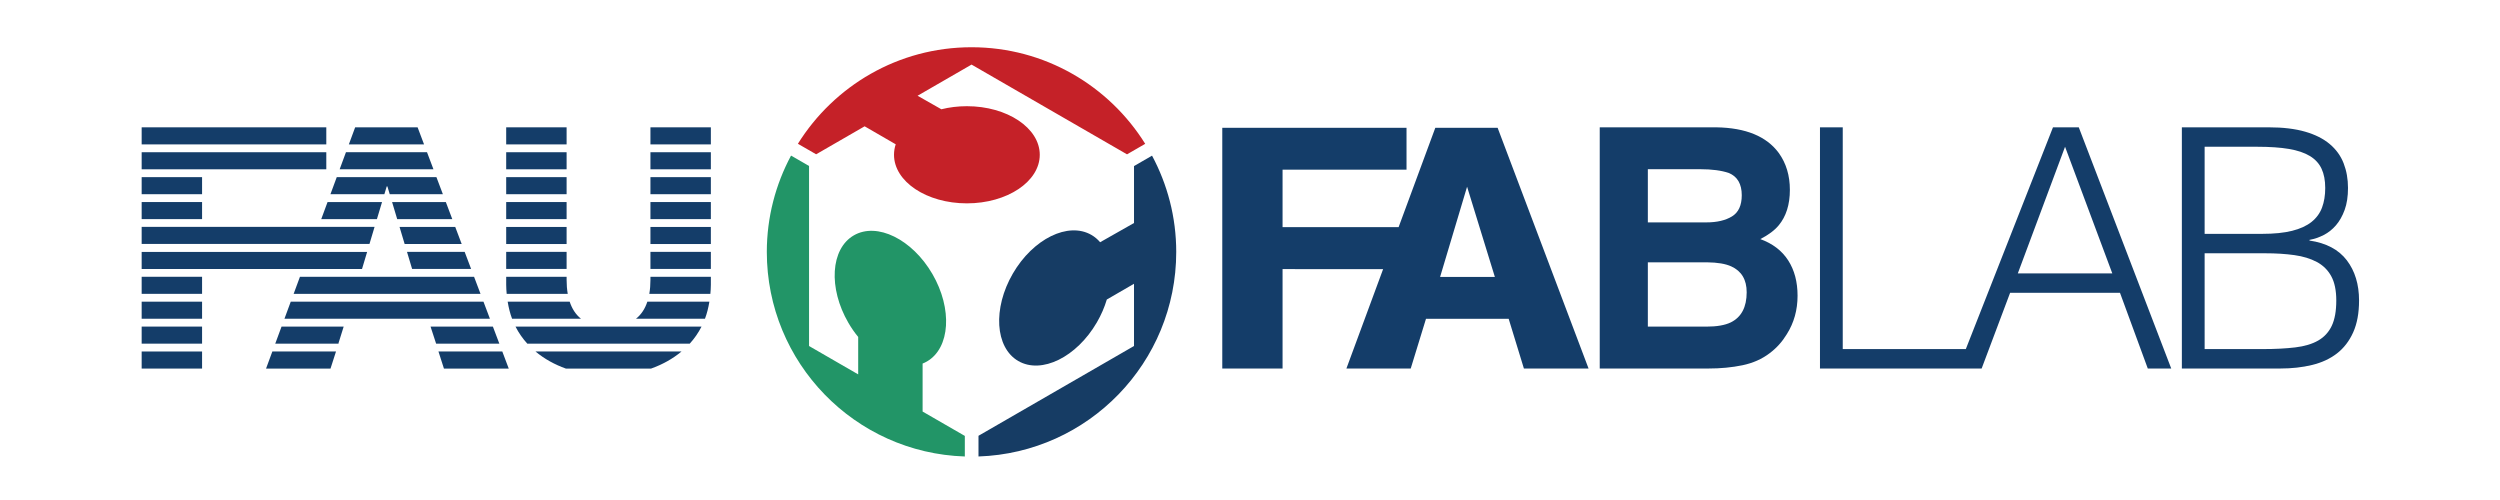 <?xml version="1.0" encoding="utf-8"?>
<!-- Generator: Adobe Illustrator 15.0.0, SVG Export Plug-In . SVG Version: 6.00 Build 0)  -->
<!DOCTYPE svg PUBLIC "-//W3C//DTD SVG 1.0//EN" "http://www.w3.org/TR/2001/REC-SVG-20010904/DTD/svg10.dtd">
<svg version="1.0" id="Layer_1" xmlns="http://www.w3.org/2000/svg" xmlns:xlink="http://www.w3.org/1999/xlink" x="0px" y="0px"
	 width="708.66px" height="141.73px" viewBox="0 0 708.66 141.73" enable-background="new 0 0 708.66 141.73" xml:space="preserve">
<path fill="#143D69" d="M561.725,104.46l8.07-21.46h31.146l7.881,21.46h6.646l-26.208-68.368h-7.311l-24.709,62.861h-34.886V36.092
	h-6.458v68.368H561.725z M571.979,77.491l13.388-35.891l13.39,35.891H571.979z"/>
<path id="path2538_2_" fill="#143D69" d="M193.181,99.636h-41.382c2.543,2.131,5.485,3.729,8.602,4.84h24.156
	C187.684,103.364,190.632,101.767,193.181,99.636"/>
<path id="path2582_2_" fill="#143D69" d="M143.487,40.932h17.124v-4.84h-17.124V40.932z"/>
<path id="path2584_2_" fill="#143D69" d="M143.487,47.99h17.124v-4.838h-17.124V47.99z"/>
<path id="path2586_2_" fill="#143D69" d="M143.487,55.051h17.124v-4.838h-17.124V55.051z"/>
<path id="path2588_2_" fill="#143D69" d="M143.487,62.111h17.124v-4.838h-17.124V62.111z"/>
<path id="path2590_2_" fill="#143D69" d="M143.487,69.172h17.124v-4.838h-17.124V69.172z"/>
<path id="path2592_2_" fill="#143D69" d="M143.487,76.232h17.124v-4.838h-17.124V76.232z"/>
<path id="path2594_2_" fill="#143D69" d="M143.625,83.293h17.308c-0.217-1.252-0.32-2.592-0.32-4v-0.838h-17.125v2.279
	C143.487,81.623,143.554,82.457,143.625,83.293"/>
<path id="path2596_2_" fill="#143D69" d="M145.155,90.351h19.531c-1.521-1.215-2.555-2.87-3.2-4.837h-17.58
	C144.187,87.238,144.592,88.863,145.155,90.351"/>
<path id="path2598_2_" fill="#143D69" d="M198.861,92.575h-52.736c0.92,1.809,2.054,3.412,3.345,4.838h46.048
	C196.807,95.987,197.945,94.384,198.861,92.575"/>
<path id="path2600_2_" fill="#143D69" d="M201.086,85.512h-17.584c-0.648,1.969-1.69,3.622-3.219,4.839h19.55
	C200.397,88.863,200.802,87.238,201.086,85.512"/>
<path id="path2602_2_" fill="#143D69" d="M184.377,40.932h17.125v-4.84h-17.125V40.932z"/>
<path id="path2604_2_" fill="#143D69" d="M184.377,47.99h17.125v-4.838h-17.125V47.99z"/>
<path id="path2606_2_" fill="#143D69" d="M184.377,55.051h17.125v-4.838h-17.125V55.051z"/>
<path id="path2608_2_" fill="#143D69" d="M184.377,62.111h17.125v-4.838h-17.125V62.111z"/>
<path id="path2610_2_" fill="#143D69" d="M184.377,69.172h17.125v-4.838h-17.125V69.172z"/>
<path id="path2612_2_" fill="#143D69" d="M184.377,76.232h17.125v-4.838h-17.125V76.232z"/>
<path id="path2614_2_" fill="#143D69" d="M201.503,80.734v-2.279h-17.126v0.84c0,1.406-0.104,2.744-0.32,3.998h17.308
	C201.435,82.459,201.503,81.623,201.503,80.734"/>
<path id="path2540_2_" fill="#143D69" d="M78.023,97.413h17.936l0.029-0.088h-0.051l1.485-4.752H79.81L78.023,97.413"/>
<path id="path2542_2_" fill="#143D69" d="M77.201,99.636l-1.785,4.84h18.272l1.557-4.84H77.201"/>
<path id="path2544_2_" fill="#143D69" d="M40.156,104.476h17.125v-4.84H40.156V104.476z"/>
<path id="path2546_2_" fill="#143D69" d="M40.156,97.413h17.125v-4.838H40.156V97.413z"/>
<path id="path2548_2_" fill="#143D69" d="M40.156,90.351h17.125v-4.837H40.156V90.351z"/>
<path id="path2550_2_" fill="#143D69" d="M40.156,83.293h17.125v-4.838H40.156V83.293z"/>
<path id="path2552_2_" fill="#143D69" d="M40.156,62.111h17.125v-4.838H40.156V62.111z"/>
<path id="path2554_2_" fill="#143D69" d="M40.156,55.051h17.125v-4.838H40.156V55.051z"/>
<path id="path2556_2_" fill="#143D69" d="M40.156,40.932h52.339v-4.84H40.156V40.932z"/>
<path id="path2558_2_" fill="#143D69" d="M40.156,47.99h52.339v-4.838H40.156V47.99z"/>
<path id="path2560_2_" fill="#143D69" d="M108.294,57.273H92.85l-1.788,4.838h15.781L108.294,57.273"/>
<path id="path2562_2_" fill="#143D69" d="M98.886,40.932h21.318l-1.828-4.84h-17.702L98.886,40.932"/>
<path id="path2564_2_" fill="#143D69" d="M96.278,47.99h26.594l-1.829-4.838H98.064L96.278,47.99"/>
<path id="path2566_2_" fill="#143D69" d="M110.476,55.051h15.063l-1.828-4.838H95.457l-1.787,4.838h15.288l0.663-2.217h0.191
	L110.476,55.051"/>
<path id="path2568_2_" fill="#143D69" d="M112.591,62.111h15.615l-1.827-4.838h-15.236L112.591,62.111"/>
<path id="path2570_2_" fill="#143D69" d="M114.703,69.172h16.171l-1.827-4.838h-15.79L114.703,69.172"/>
<path id="path2572_2_" fill="#143D69" d="M116.817,76.232h16.725l-1.829-4.84h-16.346L116.817,76.232"/>
<path id="path2574_2_" fill="#143D69" d="M83.238,83.293h52.97l-1.828-4.838H85.026L83.238,83.293"/>
<path id="path2576_2_" fill="#143D69" d="M80.631,90.351h58.245l-1.829-4.837h-54.63L80.631,90.351"/>
<path id="path2578_2_" fill="#143D69" d="M123.623,97.413h17.923l-1.83-4.838h-17.672L123.623,97.413"/>
<path id="path2580_2_" fill="#143D69" d="M144.211,104.476l-1.827-4.84h-18.098l1.555,4.84H144.211"/>
<path id="path2616_2_" fill="#143D69" d="M40.156,71.416v4.836h62.462l1.448-4.836H40.156"/>
<path id="path2618_2_" fill="#143D69" d="M40.156,64.314v4.838h64.575l1.447-4.838H40.156"/>
<g>
	<g>
		<path fill="#143D69" d="M504.226,43.373c2.091,2.908,3.139,6.386,3.139,10.436c0,4.177-1.057,7.531-3.167,10.066
			c-1.179,1.423-2.918,2.721-5.214,3.896c3.488,1.269,6.121,3.278,7.897,6.03c1.775,2.752,2.663,6.092,2.663,10.02
			c0,4.05-1.014,7.683-3.044,10.898c-1.291,2.134-2.906,3.927-4.842,5.381c-2.184,1.67-4.758,2.813-7.724,3.434
			c-2.969,0.617-6.188,0.926-9.662,0.926h-30.805V36.092h33.039C494.844,36.216,500.751,38.643,504.226,43.373z M467.104,47.964
			v15.075h16.617c2.968,0,5.378-0.563,7.229-1.691c1.851-1.128,2.776-3.132,2.776-6.007c0-3.185-1.224-5.289-3.672-6.309
			c-2.111-0.711-4.805-1.068-8.079-1.068H467.104L467.104,47.964z M467.104,74.358v18.228h16.6c2.963,0,5.271-0.401,6.922-1.206
			c2.995-1.483,4.494-4.328,4.494-8.534c0-3.555-1.453-5.999-4.355-7.328c-1.622-0.742-3.898-1.128-6.832-1.159H467.104z"/>
	</g>
</g>
<path fill="#143D69" d="M424.522,36.226h-17.663l-10.402,28.16h-32.896V48.097h35.138V36.226h-52.227v68.235h17.089V76.278
	l28.5,0.014l-10.404,28.169h18.232l4.326-14.095h23.437l4.32,14.095h18.329L424.522,36.226z M408.217,78.498l7.648-25.568
	l7.874,25.568H408.217z"/>
<path fill="#143D69" d="M618.479,104.46V36.092h24.688c3.987,0,7.405,0.414,10.254,1.235c2.85,0.823,5.176,1.994,6.979,3.513
	c1.805,1.519,3.117,3.338,3.94,5.46c0.822,2.121,1.234,4.448,1.234,6.979c0,2.408-0.316,4.48-0.949,6.221s-1.458,3.196-2.468,4.366
	c-1.014,1.172-2.17,2.09-3.468,2.754c-1.297,0.665-2.644,1.124-4.034,1.376v0.19c4.747,0.698,8.275,2.564,10.588,5.603
	c2.309,3.039,3.465,6.836,3.465,11.395c0,3.544-0.555,6.552-1.662,9.021c-1.107,2.468-2.645,4.462-4.604,5.981
	c-1.963,1.519-4.321,2.611-7.075,3.275c-2.753,0.667-5.744,0.998-8.973,0.998H618.479L618.479,104.46z M624.935,66.289h16.332
	c3.354,0,6.173-0.286,8.451-0.856c2.279-0.569,4.115-1.408,5.508-2.516c1.392-1.107,2.389-2.468,2.99-4.083
	c0.602-1.613,0.902-3.464,0.902-5.554c0-2.15-0.348-3.972-1.044-5.46c-0.698-1.486-1.804-2.689-3.324-3.607
	c-1.52-0.917-3.498-1.582-5.935-1.996c-2.438-0.412-5.429-0.616-8.972-0.616h-14.909V66.289L624.935,66.289z M624.935,98.951h16.428
	c3.544,0,6.63-0.157,9.257-0.475c2.626-0.315,4.796-0.965,6.505-1.945c1.71-0.981,2.99-2.374,3.847-4.178
	c0.854-1.806,1.281-4.193,1.281-7.169c0-2.849-0.476-5.145-1.426-6.886c-0.948-1.738-2.31-3.086-4.081-4.034
	c-1.773-0.951-3.894-1.598-6.362-1.947c-2.469-0.347-5.223-0.521-8.262-0.521h-17.187V98.951L624.935,98.951z"/>
<g id="g2483">
	<path id="path38" fill="#229567" d="M273.497,123.569l-11.973-6.911v-13.604c0.428-0.172,0.843-0.367,1.247-0.604
		c6.574-3.822,7.264-14.914,1.533-24.781c-5.729-9.863-15.707-14.766-22.284-10.947c-6.579,3.818-7.266,14.916-1.535,24.782
		c0.844,1.451,1.779,2.79,2.78,4.013v10.604l-13.93-8.042V47.049l-5.102-2.945c-4.358,8.146-6.868,17.429-6.868,27.312
		c0,31.408,24.962,56.975,56.13,57.981V123.569z"/>
	<path id="path40" fill="#163C64" d="M326.563,44.122l-5.112,2.954v16.14l-9.602,5.447c-0.7-0.815-1.513-1.515-2.455-2.062
		c-6.577-3.82-16.557,1.083-22.287,10.945c-5.727,9.868-5.044,20.961,1.531,24.783c6.58,3.818,16.556-1.082,22.287-10.948
		c1.238-2.131,2.176-4.318,2.818-6.48l7.707-4.463v17.641l-44.082,25.45v5.865c31.134-1.043,56.052-26.595,56.052-57.979
		C333.422,61.538,330.917,52.26,326.563,44.122z"/>
	<path id="path42" fill="#C52128" d="M231.346,43.736l13.746-7.935l8.809,5.102c-0.315,0.957-0.483,1.95-0.483,2.97
		c0,7.605,9.247,13.77,20.658,13.77c11.408,0,20.657-6.165,20.657-13.77c0-7.609-9.249-13.771-20.657-13.771
		c-2.545,0-4.983,0.307-7.236,0.87l-6.745-3.833l15.303-8.832l44.069,25.441c1.906-1.101,3.643-2.104,5.158-2.979
		c-10.245-16.425-28.438-27.379-49.227-27.379c-20.782,0-38.974,10.947-49.222,27.364C227.731,41.65,229.464,42.648,231.346,43.736z
		"/>
</g>
</svg>

